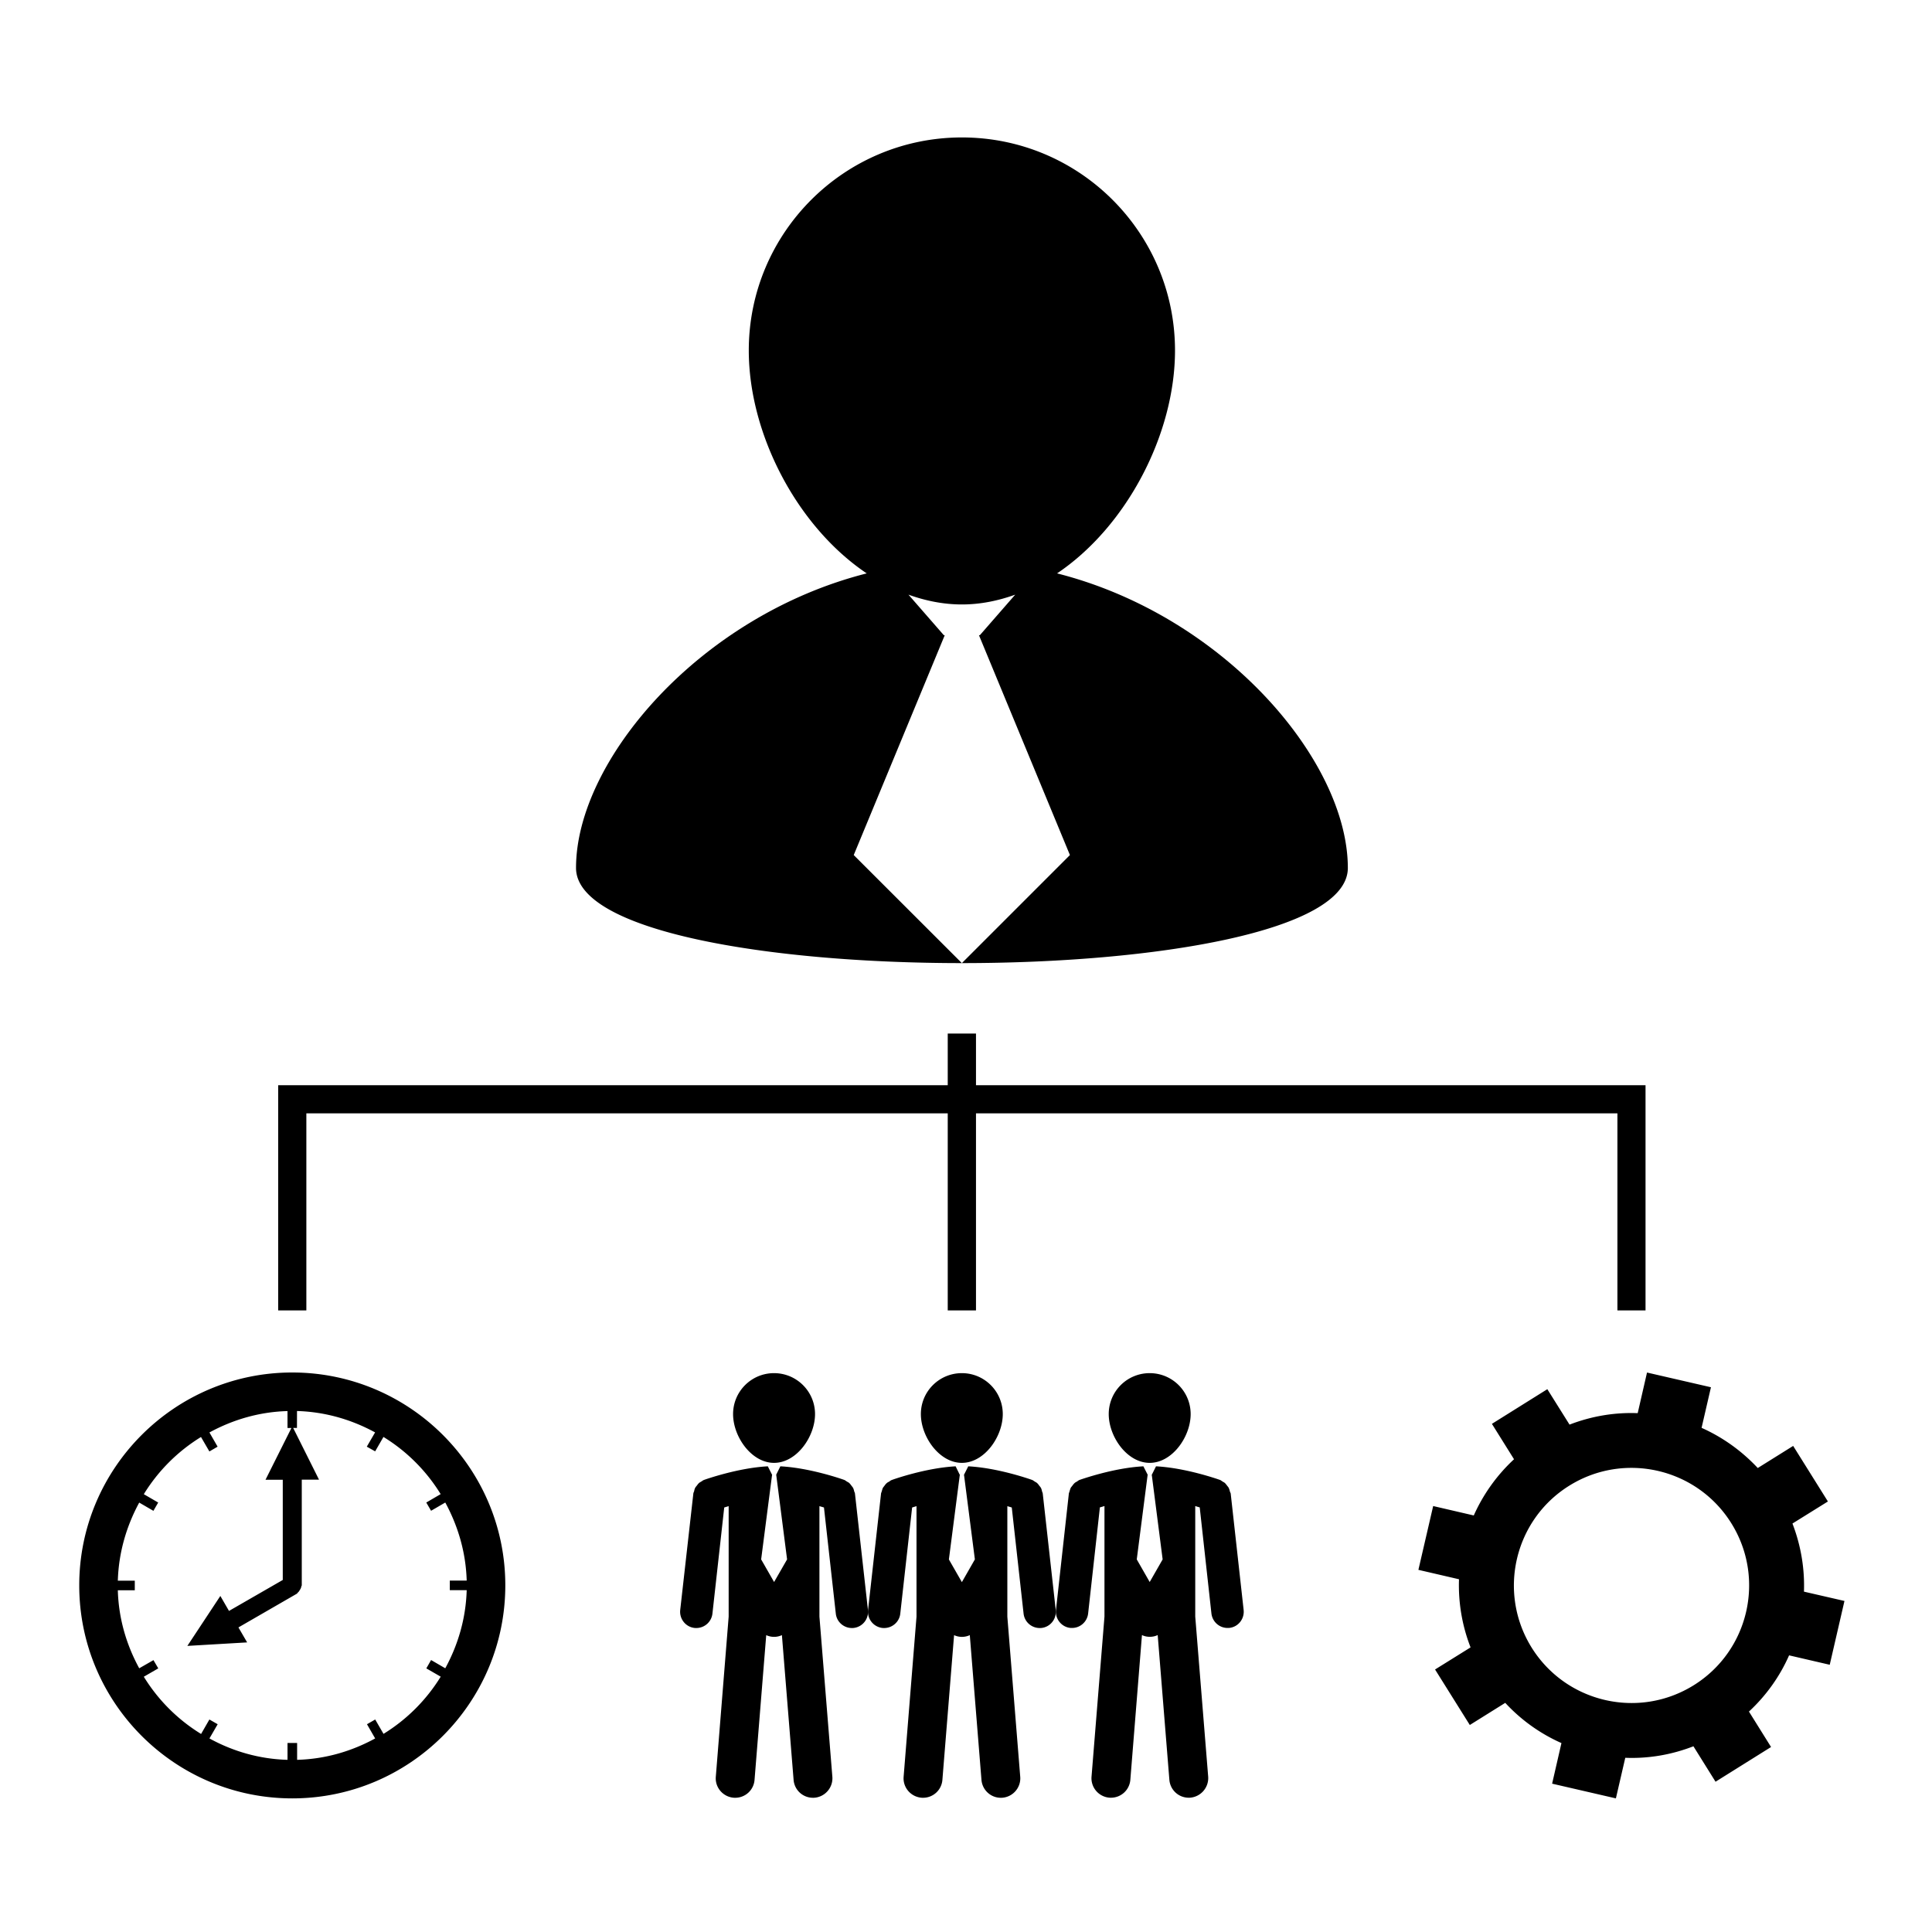 <svg width="512" height="512" xmlns="http://www.w3.org/2000/svg"><g fill-rule="evenodd"><path d="M280.136 151.954c18.497-12.434 31.253-36.98 31.253-59.07 0-31.19-25.298-56.459-56.469-56.459-31.184 0-56.484 25.266-56.484 56.46 0 22.09 12.746 46.635 31.253 59.07-44.244 11.22-77.036 49.604-77.036 78.056 0 33.63 204.539 33.63 204.539 0-.027-28.452-32.803-66.835-77.056-78.057zm-25.231 103.278l-28.657-28.634 24.123-58.267h-.248l-9.37-10.741c4.537 1.633 9.261 2.597 14.154 2.597 4.902 0 9.6-.966 14.135-2.597l-9.368 10.741h-.244l24.112 58.267-28.637 28.634zm-49.778 132.442c6.001 0 10.865-6.934 10.865-12.926 0-6.006-4.88-10.85-10.865-10.85-5.988 0-10.854 4.844-10.854 10.85 0 5.992 4.868 12.926 10.854 12.926zm21.247 7.559a4.25 4.25 0 0 0-.29-.917c-.129-.217-.277-.377-.417-.567-.204-.269-.37-.51-.62-.74-.189-.165-.4-.258-.635-.395-.21-.135-.399-.295-.634-.403-.37-.138-9.025-3.212-16.975-3.62l-1.08 2.172h-.026l2.888 22.494-3.443 5.992-3.43-5.992 2.905-22.494h-.042l-1.093-2.171c-7.93.407-16.572 3.481-16.956 3.619-.25.108-.445.268-.654.403-.215.137-.439.23-.62.394-.25.23-.426.486-.621.74-.155.191-.29.337-.4.541-.154.297-.223.619-.29.931-.06.188-.181.363-.195.554l-3.483 30.899c-.25 2.351 1.437 4.479 3.787 4.751.169.016.317.016.499.016a4.294 4.294 0 0 0 4.252-3.808l3.126-28.135c.366-.106.763-.23 1.175-.35v29.283l-3.407 42.451c-.224 2.82 1.888 5.292 4.724 5.534.148.013.277.013.426.013a5.13 5.13 0 0 0 5.116-4.736l3.097-38.364c.637.286 1.33.458 2.073.458.763 0 1.437-.172 2.084-.458l3.097 38.364a5.135 5.135 0 0 0 5.117 4.736c.149 0 .277 0 .426-.013 2.833-.242 4.942-2.726 4.73-5.534l-3.427-42.45v-29.284c.44.122.843.244 1.202.35l3.14 28.135c.234 2.185 2.099 3.808 4.245 3.808.148 0 .33 0 .479-.016 2.37-.27 4.05-2.4 3.793-4.751l-3.443-30.875c-.016-.215-.144-.376-.2-.565zm28.531-7.559c5.981 0 10.84-6.934 10.84-12.926 0-6.006-4.857-10.85-10.84-10.85-6 0-10.866 4.844-10.866 10.85 0 5.992 4.88 12.926 10.866 12.926z"/><path d="M276.155 395.233a4.233 4.233 0 0 0-.284-.917 4.556 4.556 0 0 0-.433-.567c-.188-.269-.363-.51-.618-.74-.19-.165-.408-.258-.62-.395-.231-.135-.393-.295-.65-.403-.377-.138-9.017-3.212-16.954-3.62l-1.093 2.172h-.042l2.889 22.494-3.443 6.02-3.443-6.005 2.904-22.495h-.053l-1.064-2.185c-7.946.419-16.585 3.481-16.978 3.645-.25.095-.439.255-.634.406-.221.108-.452.217-.62.379-.264.217-.46.485-.635.727-.141.19-.29.35-.419.567-.135.283-.201.62-.303.917-.027.19-.149.35-.175.554l-3.443 30.888a4.322 4.322 0 0 0 3.8 4.751c.161.016.319.016.487.016 2.153 0 4.017-1.633 4.252-3.807l3.14-28.136c.343-.106.762-.23 1.161-.35v29.283l-3.416 42.452c-.215 2.818 1.884 5.292 4.747 5.533.135.013.277.013.412.013a5.138 5.138 0 0 0 5.117-4.735l3.097-38.365a5.012 5.012 0 0 0 2.086.459 5.06 5.06 0 0 0 2.08-.46l3.092 38.366c.23 2.697 2.47 4.735 5.117 4.735.149 0 .27 0 .432-.013 2.834-.241 4.942-2.726 4.725-5.533l-3.417-42.452V399.15c.42.122.825.244 1.175.35l3.13 28.136a4.292 4.292 0 0 0 4.255 3.807c.146 0 .31 0 .499-.016 2.35-.27 4.022-2.4 3.767-4.751l-3.443-30.874c-.02-.218-.142-.38-.184-.568z"/><path d="M304.68 387.674c5.993 0 10.855-6.934 10.855-12.926 0-6.006-4.86-10.85-10.855-10.85a10.835 10.835 0 0 0-10.854 10.85c0 5.992 4.86 12.926 10.854 12.926zm21.248 7.559a4.984 4.984 0 0 0-.297-.917c-.109-.217-.27-.377-.406-.567-.217-.269-.377-.51-.62-.74-.189-.165-.406-.258-.621-.395-.215-.135-.406-.295-.634-.403-.406-.138-9.03-3.212-16.996-3.62l-1.08 2.172h-.053l2.891 22.494-3.43 5.992-3.429-5.992 2.891-22.494h-.029l-1.106-2.171c-7.94.407-16.537 3.481-16.956 3.619-.241.108-.43.268-.634.403-.23.137-.445.23-.62.394-.255.23-.444.486-.634.74-.136.191-.298.337-.406.541-.147.297-.215.619-.324.931-.029.188-.137.363-.175.554l-3.416 30.874c-.255 2.35 1.432 4.506 3.78 4.763.161.013.323.013.485.013 2.162 0 3.997-1.63 4.254-3.805l3.118-28.149c.363-.095.784-.217 1.214-.35v29.281l-3.43 42.454a5.168 5.168 0 0 0 4.74 5.547c.136.013.256.013.417.013a5.158 5.158 0 0 0 5.13-4.751l3.078-38.352c.634.3 1.339.459 2.08.459a4.9 4.9 0 0 0 2.092-.459l3.093 38.352a5.15 5.15 0 0 0 5.128 4.751c.137 0 .257 0 .405-.013a5.22 5.22 0 0 0 4.754-5.547l-3.43-42.454v-29.28c.419.134.81.254 1.188.35l3.104 28.148c.27 2.185 2.106 3.805 4.268 3.805.16 0 .323 0 .485-.013 2.35-.257 4.035-2.387 3.78-4.763l-3.43-30.874c-.057-.19-.166-.352-.219-.54zm152.14 26.571c.218-6.059-.796-12.2-3.05-18.054l9.395-5.844-9.207-14.724-9.38 5.857c-4.305-4.6-9.355-8.175-14.891-10.648l2.483-10.755-16.942-3.9-2.47 10.768c-6.048-.244-12.205.769-18.062 3.036l-5.884-9.392-14.687 9.188 5.86 9.379a45.74 45.74 0 0 0-10.667 14.898l-10.76-2.497-3.916 16.909 10.761 2.495a45.309 45.309 0 0 0 3.064 18.054l-9.409 5.857 9.207 14.71 9.394-5.867a45.196 45.196 0 0 0 14.891 10.659l-2.47 10.757 16.9 3.9 2.486-10.757c6.048.244 12.202-.769 18.061-3.05l5.86 9.393 14.714-9.202-5.86-9.391c4.603-4.266 8.208-9.368 10.638-14.899l10.772 2.497 3.902-16.91-10.733-2.467zm-29.188 24.787c-14.606 9.106-33.816 4.667-42.954-9.92-9.099-14.588-4.672-33.817 9.907-42.925 14.581-9.121 33.845-4.696 42.97 9.906s4.66 33.844-9.923 42.939zM77.455 363.725C46.325 363.725 21 389.04 21 420.142c0 31.134 25.325 56.448 56.455 56.448 31.131 0 56.456-25.314 56.456-56.448.013-31.103-25.327-56.417-56.456-56.417zm24.179 95.768l-2.202-3.807-2.179 1.254 2.168 3.765c-6.223 3.4-13.189 5.465-20.682 5.669v-4.468h-2.545v4.468c-7.491-.204-14.5-2.267-20.689-5.669l2.18-3.765-2.195-1.254-2.2 3.831a46.138 46.138 0 0 1-15.18-15.167l3.834-2.213-1.275-2.185-3.773 2.16c-3.388-6.207-5.46-13.17-5.67-20.674h4.495v-2.537h-4.494c.222-7.49 2.295-14.48 5.669-20.7l3.76 2.185 1.268-2.199-3.813-2.214a46.144 46.144 0 0 1 15.153-15.153l2.226 3.831 2.179-1.267-2.166-3.765c6.203-3.386 13.195-5.465 20.689-5.669v4.479h1.04l-6.87 13.722h4.575v26.557l-14.249 8.204-2.294-3.967-8.74 13.237 15.843-.93-2.308-3.968 15.523-8.96c.082-.052.1-.216.209-.27.277-.217.386-.458.58-.755.17-.284.304-.512.344-.851.014-.122.129-.204.129-.324v-28h4.57l-6.851-13.71h1.006l.013-4.48c7.492.218 14.47 2.28 20.694 5.67l-2.2 3.778 2.215 1.24 2.2-3.818a46.08 46.08 0 0 1 15.16 15.154l-3.814 2.227 1.275 2.185 3.76-2.185c3.38 6.22 5.46 13.197 5.677 20.685h-4.476v2.54h4.476c-.215 7.503-2.294 14.493-5.677 20.7l-3.76-2.185-1.262 2.212 3.814 2.198a46.24 46.24 0 0 1-15.16 15.158zM258.647 287.59v-13.696h-7.487v13.695H73.722v59.686h7.465v-52.222H251.16v52.222h7.487v-52.222h169.985v52.222h7.451V287.59z"/></g></svg>